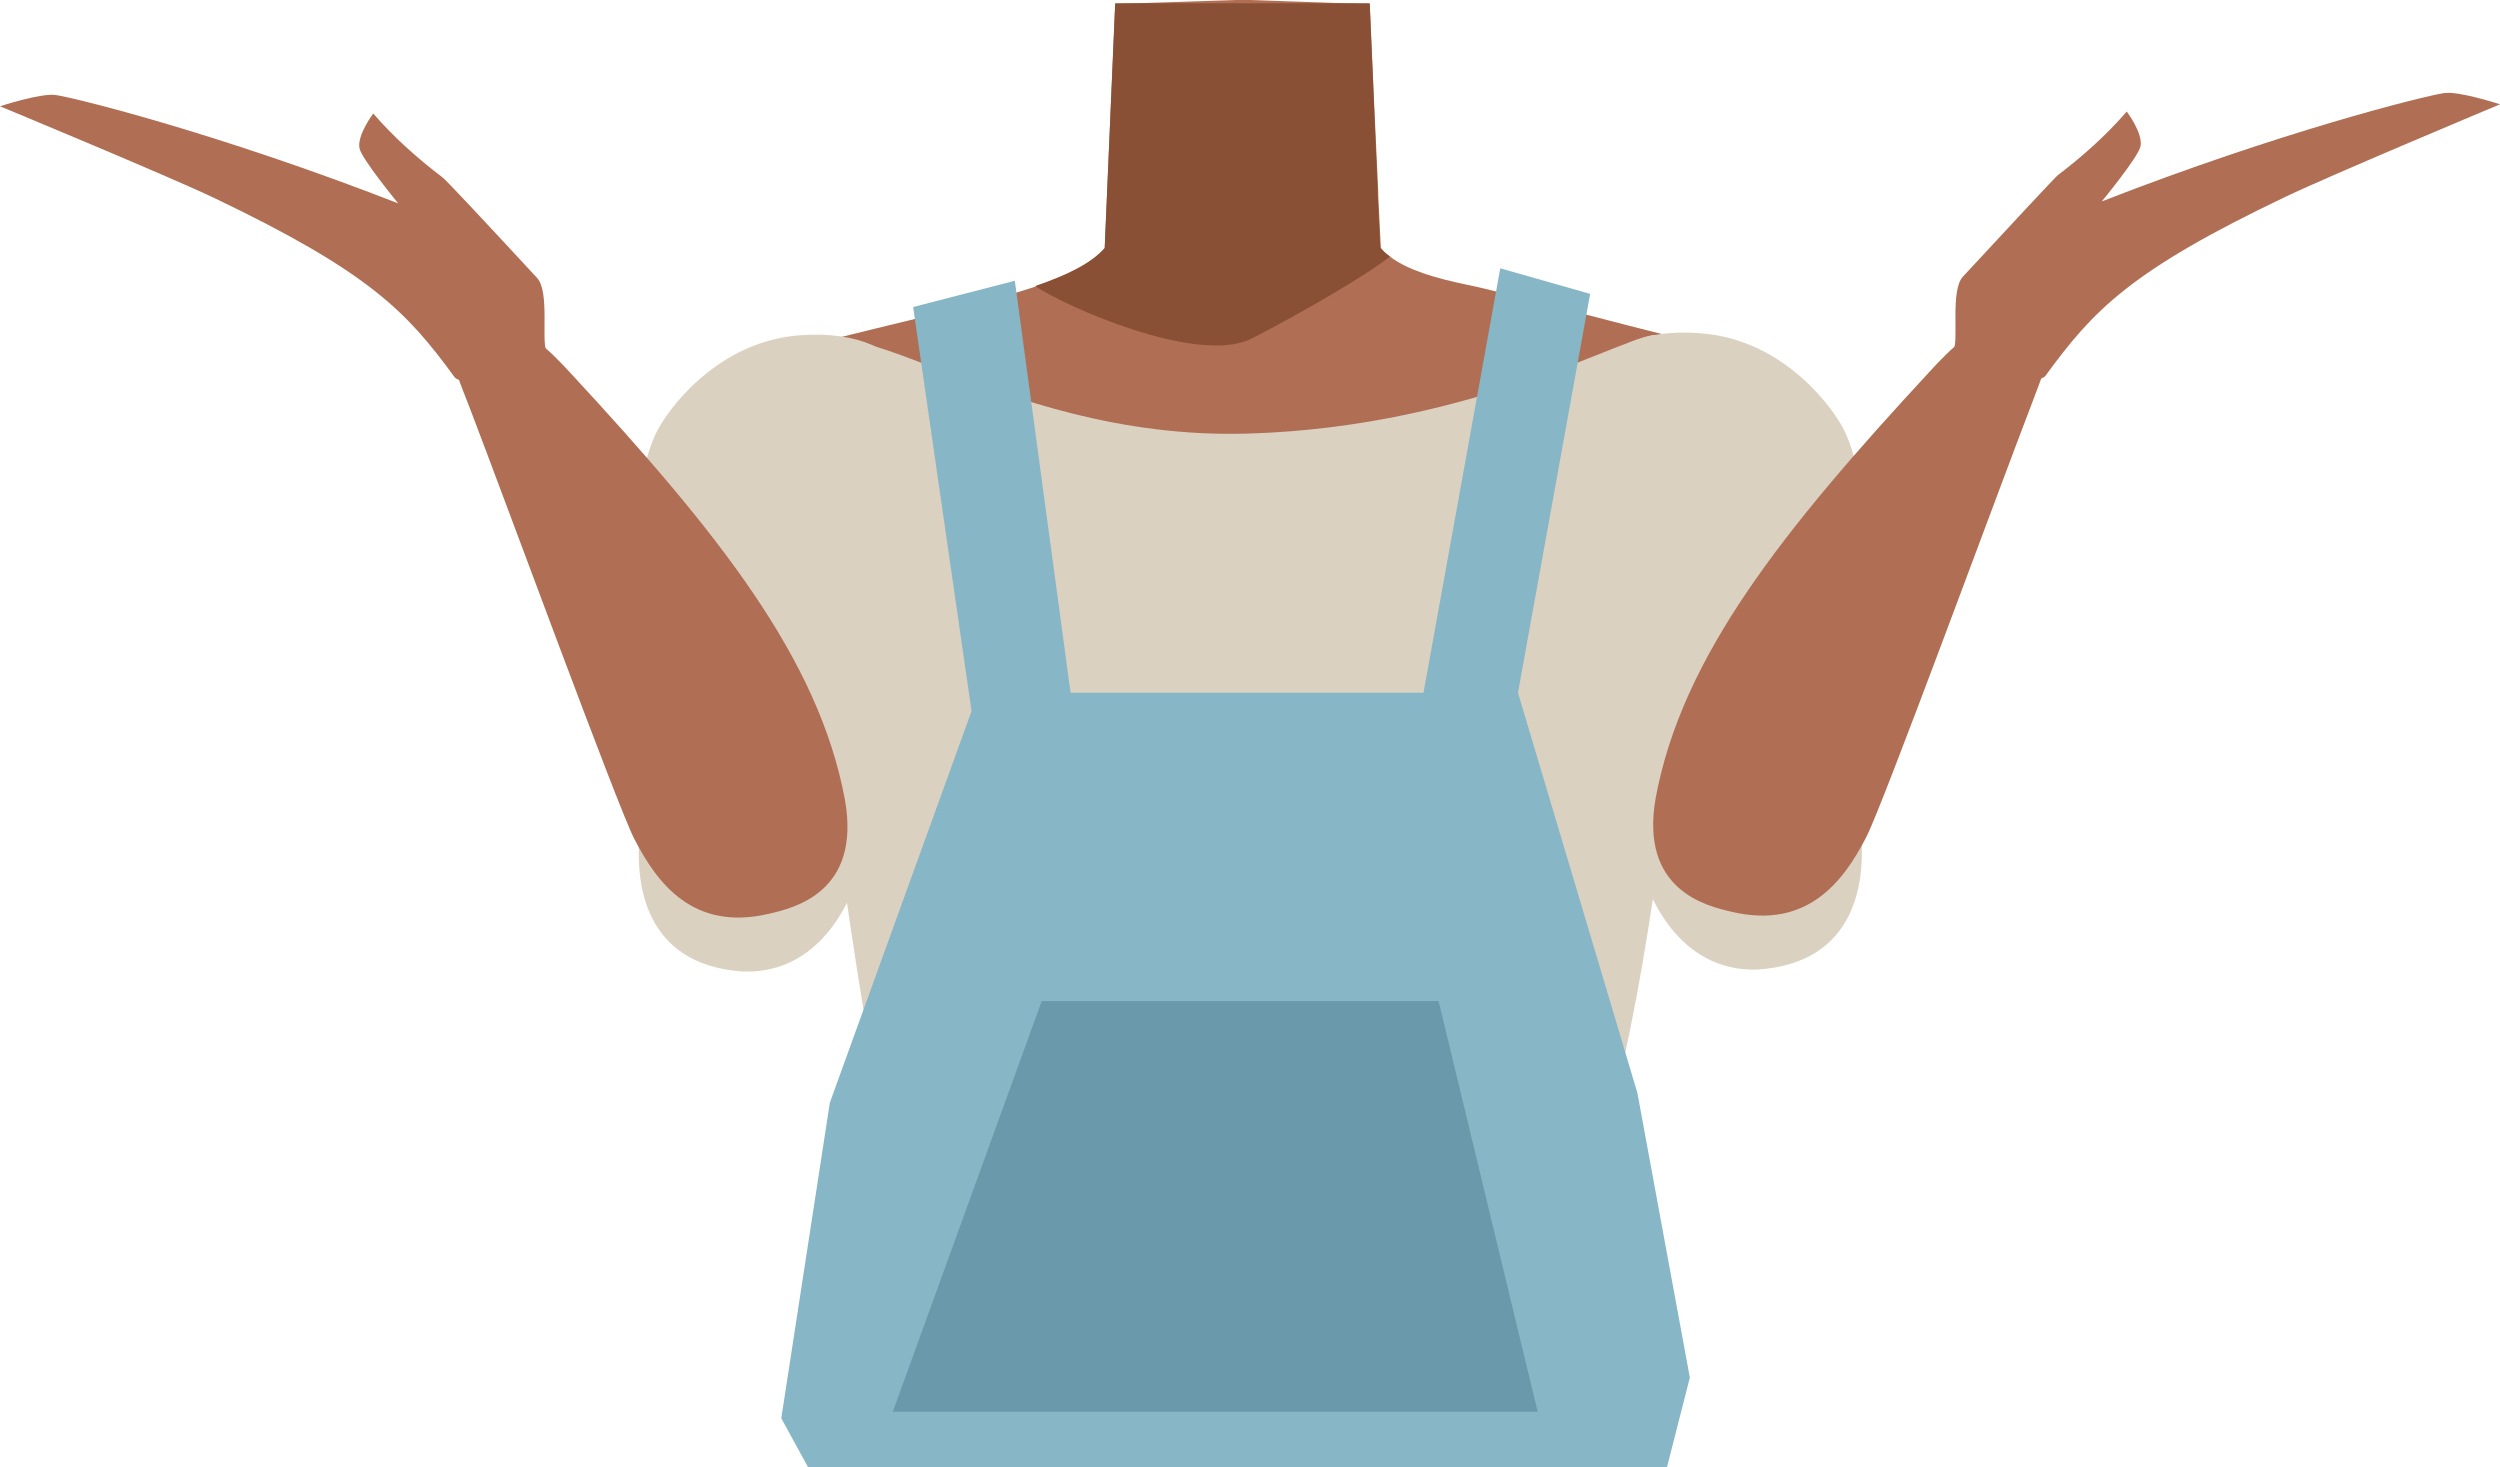 <?xml version="1.0" encoding="utf-8"?>
<!-- Generator: Adobe Illustrator 26.0.1, SVG Export Plug-In . SVG Version: 6.00 Build 0)  -->
<svg version="1.1" id="Calque_1" xmlns="http://www.w3.org/2000/svg" xmlns:xlink="http://www.w3.org/1999/xlink" x="0px" y="0px"
	 viewBox="0 0 381.1 223.7" style="enable-background:new 0 0 381.1 223.7;" xml:space="preserve">
<style type="text/css">
	.st0{fill:#B06F54;}
	.st1{fill:#8A5035;}
	.st2{fill:#DBD1C1;}
	.st3{fill:#87B6C7;}
	.st4{fill:#6999AA;}
</style>
<g id="Calque_1_00000069391573217162985790000001565517276358886043_">
	<g id="Calque_12">
		<path class="st0" d="M261.2,84.5c0,0-0.1,3.9-9.3,10c-10.9,7.3-6.9,21.4-8.4,28.7c-1,4.9-9.9,17.3-13.7,16.6
			c-10.8-2-16.9-16.2-26.7-20.4c-5.7-2.4-8.2-4.7-13.7-2c-5.5-2.8-8-0.5-13.7,2c-9.8,4.2-15.8,18.5-26.7,20.4
			c-3.9,0.7-12.7-11.7-13.7-16.6c-1.5-7.3,2.5-21.4-8.4-28.7c-9.2-6.1-11.6-11-11.6-11c-7-17.1-6.1-26.7,3.9-29.7s29.4-7,38.6-10.1
			c4.7-1.6,8.5-3.4,10.6-5.8L170,0.6L188.3,0h2.2l14.3,0.5l4,0.1l0.7,15.7l0.6,12.9v0.5l0.4,8.2c0.4,0.5,0.9,0.9,1.5,1.3
			c2.7,2,6.8,3.2,11.6,4.2c6.5,1.3,30.5,8,37.8,9.4c3.1,0.6-2.8-0.9,0,0C271.2,55.6,268.2,67.4,261.2,84.5z"/>
		<path class="st1" d="M211.9,39.1c-5.4,4.2-18.8,11.4-21.3,12.6c-8.2,3.9-28.3-5-32.8-8.1c4.7-1.6,8.5-3.4,10.6-5.8L170,0.5h38.8
			L210,29v0.5l0.4,8.2C210.8,38.2,211.3,38.7,211.9,39.1z"/>
	</g>
</g>
<g id="Calque_9">
	<path class="st2" d="M239.8,188c14.8-35.3,22.7-134,13-136.9c-3.4-1-27.2,14-62.7,15c-39.1,1.1-63.8-23.7-66.9-10.3
		c-4.5,19.1,8.9,109.7,16.1,137.5c7.5,29.1,51.4,1.4,51.4,1.4S228.2,215.8,239.8,188z"/>
	<path class="st2" d="M140,58.7c9,13.5-0.9,21.2-4.1,28c-5.1,10.9-2.7,33.4-4.6,44.5c-0.9,5.2-5.9,17.3-18,16.9l0,0
		c-15.5-1-16.1-14.1-15.9-19.1c0.3-10.3-4.4-53,3.6-64.7c0,0,7.2-12.2,21-13.2C130.9,50.5,136.4,53.2,140,58.7L140,58.7z"/>
	<path class="st0" d="M117.2,139.3c-11.5,2.7-17-4.6-20.5-11.4c-2.5-4.8-20.2-53-25.2-66c-2.9-7.4-4.6-11.2,1.5-12.8
		c5.5-1.5,11.6,5.2,14,7.8c22.5,24.3,37.8,43.5,41.8,65C131.3,136,121.1,138.4,117.2,139.3z"/>
	<path class="st0" d="M67.4,27c-3.8-2.9-7.4-6.1-10.5-9.7c0,0-2.5,3.3-2.1,5.3c0.3,1.6,5.9,8.4,5.9,8.4l0,0
		C33.5,20.4,11.8,15,8.6,14.5C6.4,14.1,0,16.2,0,16.2s25.8,10.7,32.7,14C56.3,41.5,62,47.5,69.3,57.5c1.3,1.8,16.2-0.1,14-4
		c-0.8-1.4,0.5-9-1.4-11.1C74.5,34.4,67.8,27.2,67.4,27z"/>
	<path class="st2" d="M241.2,58.4c-9,13.5,0.9,21.2,4.1,28c5.1,10.9,2.7,33.4,4.6,44.5c0.9,5.2,5.9,17.3,18,16.9l0,0
		c15.5-1,16.1-14.1,15.9-19.1c-0.3-10.3,4.4-53-3.6-64.7c0,0-7.2-12.2-21-13.2C250.4,50.1,244.9,52.9,241.2,58.4L241.2,58.4z"/>
	<path class="st0" d="M264,139c11.5,2.7,17-4.6,20.5-11.4c2.5-4.8,20.2-53,25.2-66c2.8-7.4,4.6-11.2-1.5-12.8
		c-5.5-1.5-11.6,5.2-14,7.8c-22.5,24.3-37.8,43.5-41.8,65C249.9,135.7,260.1,138.1,264,139z"/>
	<path class="st0" d="M313.7,26.7c3.8-2.9,7.4-6.1,10.5-9.7c0,0,2.5,3.3,2.1,5.3c-0.3,1.6-5.9,8.4-5.9,8.4l0,0
		c27.2-10.6,48.9-16,52.1-16.5c2.2-0.4,8.6,1.7,8.6,1.7S355.3,26.7,348.4,30c-23.7,11.3-29.3,17.3-36.6,27.3c-1.3,1.8-16.2-0.1-14-4
		c0.8-1.3-0.5-9,1.4-11.1C306.7,34.1,313.4,26.9,313.7,26.7z"/>
	<polygon class="st3" points="139.2,46.8 148.1,108.4 126.5,168.1 119.1,216.2 123.2,223.7 254.1,223.7 257.6,210 249.6,166.6 
		231.4,105.6 242.4,44.8 228.7,40.9 217,105.6 163.2,105.6 154.7,42.8 	"/>
	<polygon class="st4" points="234.4,215.2 136.1,215.2 158.8,152.6 219.3,152.6 	"/>
</g>
</svg>
